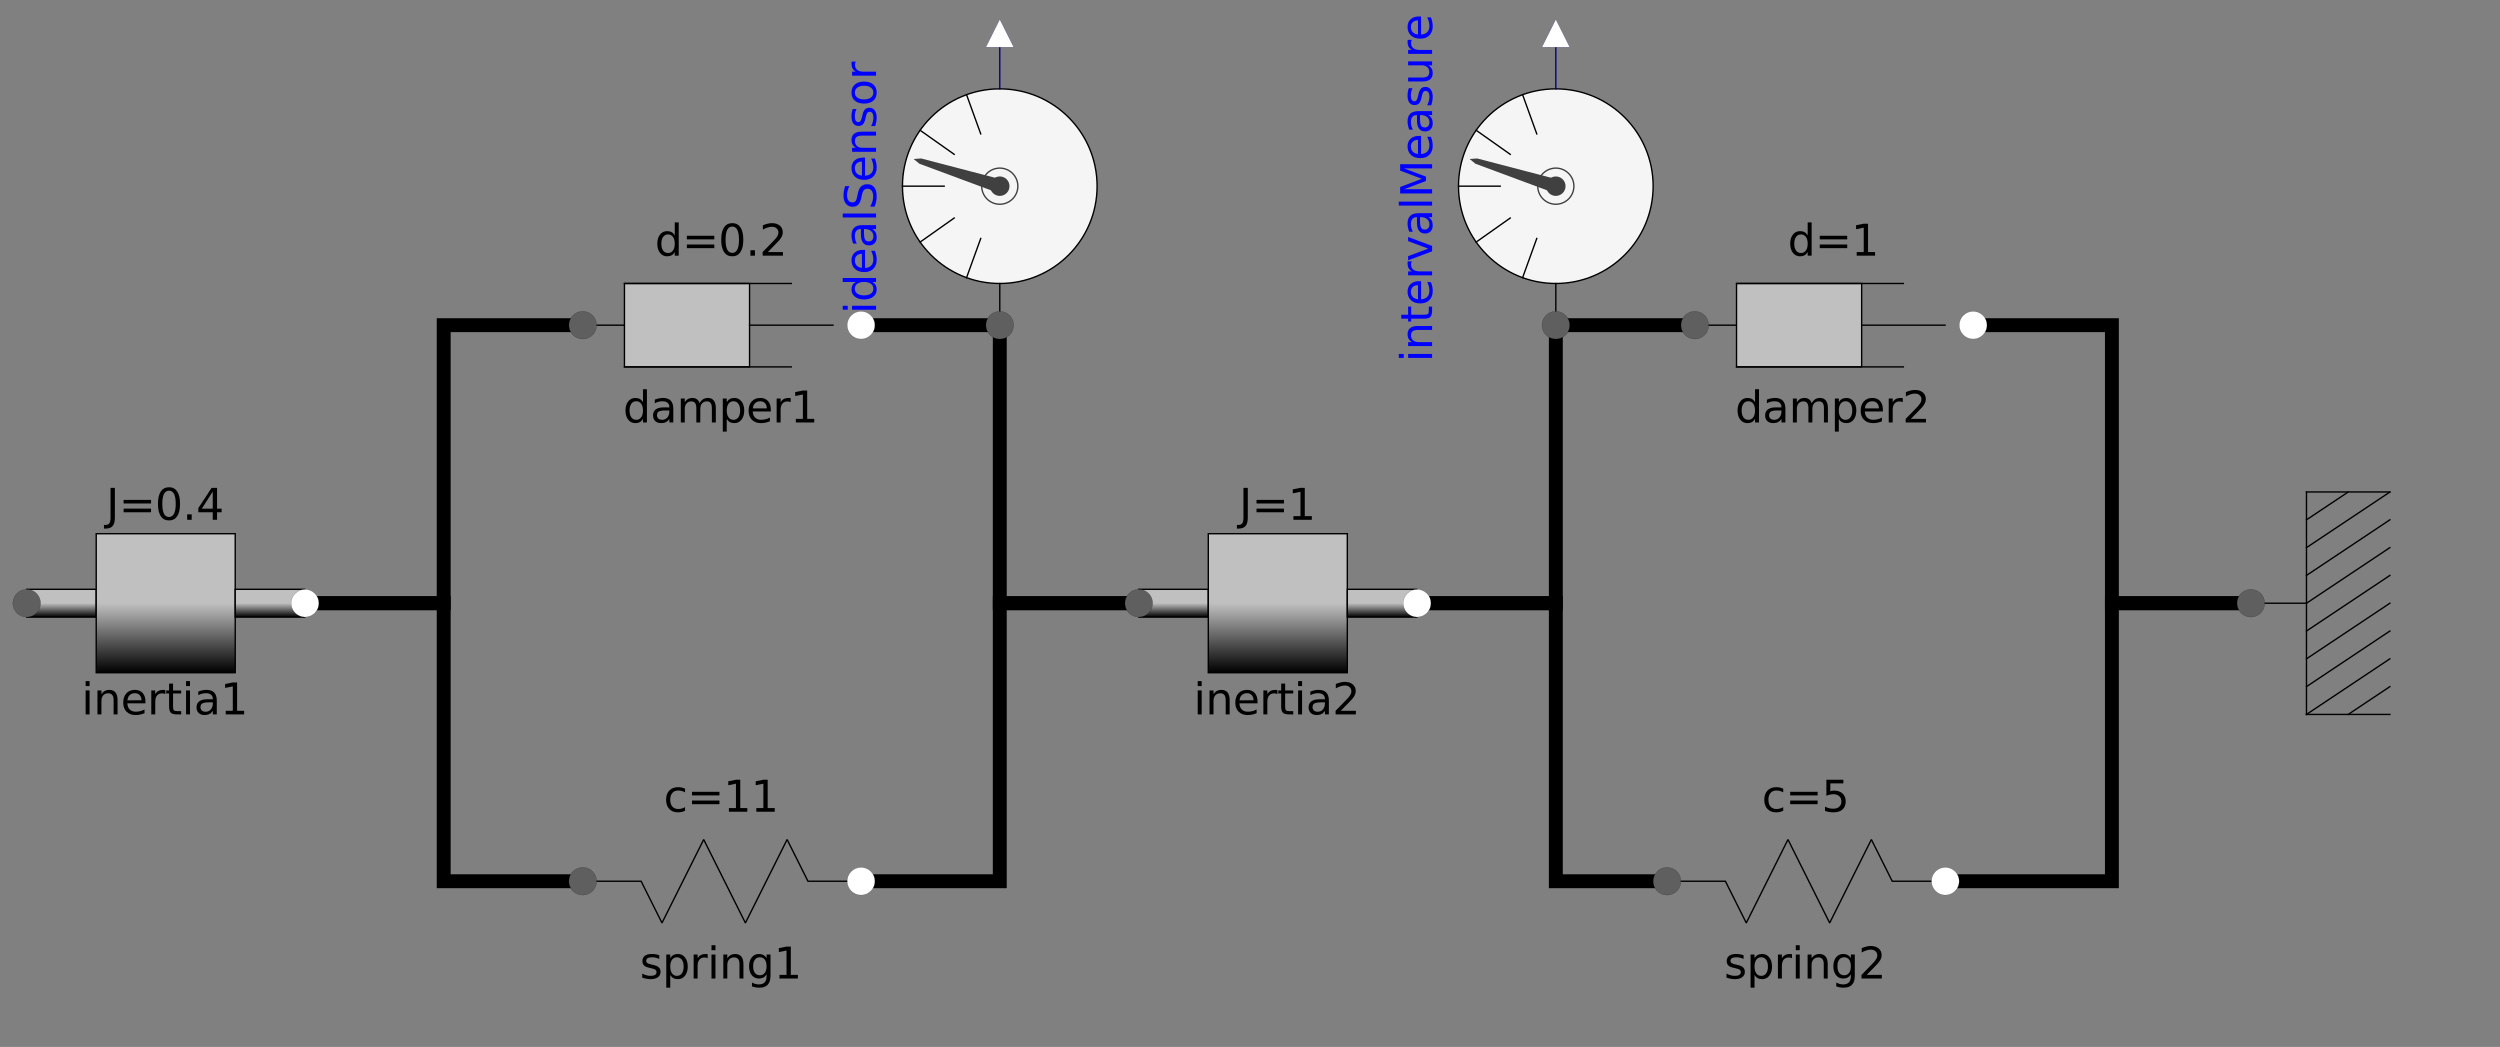<?xml version="1.0" encoding="UTF-8"?>
<svg xmlns="http://www.w3.org/2000/svg" xmlns:xlink="http://www.w3.org/1999/xlink" width="2109.464pt" height="883.399pt" viewBox="0 0 2109.464 883.399" version="1.1">
<rect x="0" y="0" width="2109.464" height="883.399" fill="#808080" stroke="none"/>
<defs>
<g>
<symbol overflow="visible" id="glyph0-0">
<path style="stroke:none;" d="M 1.844 6.547 L 1.844 -26.094 L 20.344 -26.094 L 20.344 6.547 Z M 3.922 4.484 L 18.281 4.484 L 18.281 -24.016 L 3.922 -24.016 Z M 3.922 4.484 "/>
</symbol>
<symbol overflow="visible" id="glyph0-1">
<path style="stroke:none;" d="M 16.797 -17.156 L 16.797 -28.109 L 20.125 -28.109 L 20.125 0 L 16.797 0 L 16.797 -3.031 C 16.098 -1.832 15.219 -0.938 14.156 -0.344 C 13.094 0.238 11.812 0.531 10.312 0.531 C 7.875 0.531 5.883 -0.441 4.344 -2.391 C 2.812 -4.348 2.047 -6.914 2.047 -10.094 C 2.047 -13.281 2.812 -15.848 4.344 -17.797 C 5.883 -19.742 7.875 -20.719 10.312 -20.719 C 11.812 -20.719 13.094 -20.426 14.156 -19.844 C 15.219 -19.258 16.098 -18.363 16.797 -17.156 Z M 5.469 -10.094 C 5.469 -7.656 5.969 -5.738 6.969 -4.344 C 7.977 -2.957 9.363 -2.266 11.125 -2.266 C 12.883 -2.266 14.27 -2.957 15.281 -4.344 C 16.289 -5.738 16.797 -7.656 16.797 -10.094 C 16.797 -12.539 16.289 -14.457 15.281 -15.844 C 14.27 -17.238 12.883 -17.938 11.125 -17.938 C 9.363 -17.938 7.977 -17.238 6.969 -15.844 C 5.969 -14.457 5.469 -12.539 5.469 -10.094 Z M 5.469 -10.094 "/>
</symbol>
<symbol overflow="visible" id="glyph0-2">
<path style="stroke:none;" d="M 12.688 -10.172 C 10 -10.172 8.133 -9.863 7.094 -9.25 C 6.062 -8.633 5.547 -7.586 5.547 -6.109 C 5.547 -4.93 5.93 -3.992 6.703 -3.297 C 7.484 -2.609 8.539 -2.266 9.875 -2.266 C 11.719 -2.266 13.195 -2.914 14.312 -4.219 C 15.426 -5.52 15.984 -7.258 15.984 -9.438 L 15.984 -10.172 Z M 19.312 -11.547 L 19.312 0 L 15.984 0 L 15.984 -3.078 C 15.223 -1.848 14.273 -0.938 13.141 -0.344 C 12.016 0.238 10.633 0.531 9 0.531 C 6.926 0.531 5.273 -0.051 4.047 -1.219 C 2.828 -2.383 2.219 -3.941 2.219 -5.891 C 2.219 -8.16 2.977 -9.875 4.5 -11.031 C 6.031 -12.188 8.305 -12.766 11.328 -12.766 L 15.984 -12.766 L 15.984 -13.094 C 15.984 -14.625 15.477 -15.805 14.469 -16.641 C 13.469 -17.484 12.062 -17.906 10.25 -17.906 C 9.094 -17.906 7.961 -17.766 6.859 -17.484 C 5.766 -17.211 4.711 -16.797 3.703 -16.234 L 3.703 -19.312 C 4.922 -19.781 6.102 -20.129 7.25 -20.359 C 8.395 -20.598 9.508 -20.719 10.594 -20.719 C 13.52 -20.719 15.703 -19.957 17.141 -18.438 C 18.586 -16.926 19.312 -14.629 19.312 -11.547 Z M 19.312 -11.547 "/>
</symbol>
<symbol overflow="visible" id="glyph0-3">
<path style="stroke:none;" d="M 19.234 -16.344 C 20.066 -17.844 21.062 -18.945 22.219 -19.656 C 23.375 -20.363 24.738 -20.719 26.312 -20.719 C 28.414 -20.719 30.039 -19.977 31.188 -18.5 C 32.332 -17.031 32.906 -14.938 32.906 -12.219 L 32.906 0 L 29.562 0 L 29.562 -12.109 C 29.562 -14.047 29.219 -15.484 28.531 -16.422 C 27.844 -17.359 26.797 -17.828 25.391 -17.828 C 23.66 -17.828 22.297 -17.254 21.297 -16.109 C 20.297 -14.973 19.797 -13.414 19.797 -11.438 L 19.797 0 L 16.453 0 L 16.453 -12.109 C 16.453 -14.055 16.109 -15.492 15.422 -16.422 C 14.742 -17.359 13.688 -17.828 12.25 -17.828 C 10.551 -17.828 9.203 -17.25 8.203 -16.094 C 7.203 -14.945 6.703 -13.395 6.703 -11.438 L 6.703 0 L 3.359 0 L 3.359 -20.234 L 6.703 -20.234 L 6.703 -17.094 C 7.461 -18.332 8.367 -19.242 9.422 -19.828 C 10.484 -20.422 11.742 -20.719 13.203 -20.719 C 14.672 -20.719 15.922 -20.344 16.953 -19.594 C 17.984 -18.852 18.742 -17.77 19.234 -16.344 Z M 19.234 -16.344 "/>
</symbol>
<symbol overflow="visible" id="glyph0-4">
<path style="stroke:none;" d="M 6.703 -3.031 L 6.703 7.703 L 3.359 7.703 L 3.359 -20.234 L 6.703 -20.234 L 6.703 -17.156 C 7.398 -18.363 8.281 -19.258 9.344 -19.844 C 10.414 -20.426 11.691 -20.719 13.172 -20.719 C 15.629 -20.719 17.625 -19.742 19.156 -17.797 C 20.695 -15.848 21.469 -13.281 21.469 -10.094 C 21.469 -6.914 20.695 -4.348 19.156 -2.391 C 17.625 -0.441 15.629 0.531 13.172 0.531 C 11.691 0.531 10.414 0.238 9.344 -0.344 C 8.281 -0.938 7.398 -1.832 6.703 -3.031 Z M 18.016 -10.094 C 18.016 -12.539 17.508 -14.457 16.5 -15.844 C 15.5 -17.238 14.117 -17.938 12.359 -17.938 C 10.598 -17.938 9.211 -17.238 8.203 -15.844 C 7.203 -14.457 6.703 -12.539 6.703 -10.094 C 6.703 -7.656 7.203 -5.738 8.203 -4.344 C 9.211 -2.957 10.598 -2.266 12.359 -2.266 C 14.117 -2.266 15.5 -2.957 16.5 -4.344 C 17.508 -5.738 18.016 -7.656 18.016 -10.094 Z M 18.016 -10.094 "/>
</symbol>
<symbol overflow="visible" id="glyph0-5">
<path style="stroke:none;" d="M 20.797 -10.953 L 20.797 -9.328 L 5.516 -9.328 C 5.66 -7.035 6.348 -5.289 7.578 -4.094 C 8.816 -2.895 10.535 -2.297 12.734 -2.297 C 14.016 -2.297 15.254 -2.453 16.453 -2.766 C 17.648 -3.078 18.836 -3.547 20.016 -4.172 L 20.016 -1.031 C 18.828 -0.52 17.602 -0.133 16.344 0.125 C 15.094 0.395 13.82 0.531 12.531 0.531 C 9.312 0.531 6.758 -0.406 4.875 -2.281 C 2.988 -4.164 2.047 -6.711 2.047 -9.922 C 2.047 -13.234 2.938 -15.859 4.719 -17.797 C 6.508 -19.742 8.922 -20.719 11.953 -20.719 C 14.68 -20.719 16.836 -19.844 18.422 -18.094 C 20.004 -16.344 20.797 -13.961 20.797 -10.953 Z M 17.469 -11.922 C 17.445 -13.742 16.938 -15.195 15.938 -16.281 C 14.945 -17.363 13.633 -17.906 12 -17.906 C 10.145 -17.906 8.66 -17.379 7.547 -16.328 C 6.43 -15.285 5.789 -13.812 5.625 -11.906 Z M 17.469 -11.922 "/>
</symbol>
<symbol overflow="visible" id="glyph0-6">
<path style="stroke:none;" d="M 15.219 -17.125 C 14.844 -17.344 14.43 -17.504 13.984 -17.609 C 13.547 -17.711 13.062 -17.766 12.531 -17.766 C 10.656 -17.766 9.211 -17.148 8.203 -15.922 C 7.203 -14.703 6.703 -12.945 6.703 -10.656 L 6.703 0 L 3.359 0 L 3.359 -20.234 L 6.703 -20.234 L 6.703 -17.094 C 7.398 -18.32 8.305 -19.234 9.422 -19.828 C 10.547 -20.422 11.91 -20.719 13.516 -20.719 C 13.742 -20.719 13.992 -20.703 14.266 -20.672 C 14.547 -20.641 14.852 -20.598 15.188 -20.547 Z M 15.219 -17.125 "/>
</symbol>
<symbol overflow="visible" id="glyph0-7">
<path style="stroke:none;" d="M 7.094 -3.078 L 19.844 -3.078 L 19.844 0 L 2.703 0 L 2.703 -3.078 C 4.086 -4.504 5.973 -6.426 8.359 -8.844 C 10.754 -11.258 12.258 -12.816 12.875 -13.516 C 14.051 -14.828 14.867 -15.938 15.328 -16.844 C 15.797 -17.758 16.031 -18.656 16.031 -19.531 C 16.031 -20.969 15.523 -22.133 14.516 -23.031 C 13.516 -23.938 12.207 -24.391 10.594 -24.391 C 9.445 -24.391 8.238 -24.191 6.969 -23.797 C 5.695 -23.398 4.336 -22.797 2.891 -21.984 L 2.891 -25.672 C 4.359 -26.266 5.727 -26.711 7 -27.016 C 8.281 -27.316 9.453 -27.469 10.516 -27.469 C 13.305 -27.469 15.531 -26.766 17.188 -25.359 C 18.852 -23.961 19.688 -22.098 19.688 -19.766 C 19.688 -18.66 19.477 -17.609 19.062 -16.609 C 18.656 -15.617 17.898 -14.445 16.797 -13.094 C 16.492 -12.75 15.535 -11.738 13.922 -10.062 C 12.316 -8.395 10.039 -6.066 7.094 -3.078 Z M 7.094 -3.078 "/>
</symbol>
<symbol overflow="visible" id="glyph0-8">
<path style="stroke:none;" d="M 3.922 -16.797 L 27.078 -16.797 L 27.078 -13.766 L 3.922 -13.766 Z M 3.922 -9.438 L 27.078 -9.438 L 27.078 -6.359 L 3.922 -6.359 Z M 3.922 -9.438 "/>
</symbol>
<symbol overflow="visible" id="glyph0-9">
<path style="stroke:none;" d="M 4.594 -3.078 L 10.547 -3.078 L 10.547 -23.656 L 4.062 -22.344 L 4.062 -25.672 L 10.516 -26.969 L 14.172 -26.969 L 14.172 -3.078 L 20.125 -3.078 L 20.125 0 L 4.594 0 Z M 4.594 -3.078 "/>
</symbol>
<symbol overflow="visible" id="glyph0-10">
<path style="stroke:none;" d="M 16.391 -19.641 L 16.391 -16.5 C 15.453 -16.977 14.473 -17.336 13.453 -17.578 C 12.441 -17.816 11.395 -17.938 10.312 -17.938 C 8.664 -17.938 7.426 -17.68 6.594 -17.172 C 5.77 -16.672 5.359 -15.914 5.359 -14.906 C 5.359 -14.133 5.656 -13.531 6.25 -13.094 C 6.844 -12.656 8.031 -12.234 9.812 -11.828 L 10.953 -11.578 C 13.305 -11.078 14.977 -10.363 15.969 -9.438 C 16.969 -8.52 17.469 -7.234 17.469 -5.578 C 17.469 -3.703 16.723 -2.211 15.234 -1.109 C 13.754 -0.016 11.711 0.531 9.109 0.531 C 8.023 0.531 6.895 0.422 5.719 0.203 C 4.539 -0.004 3.301 -0.316 2 -0.734 L 2 -4.172 C 3.227 -3.535 4.438 -3.055 5.625 -2.734 C 6.82 -2.422 8.004 -2.266 9.172 -2.266 C 10.742 -2.266 11.953 -2.531 12.797 -3.062 C 13.641 -3.594 14.062 -4.348 14.062 -5.328 C 14.062 -6.234 13.754 -6.926 13.141 -7.406 C 12.535 -7.883 11.203 -8.348 9.141 -8.797 L 7.984 -9.062 C 5.922 -9.5 4.43 -10.164 3.516 -11.062 C 2.609 -11.957 2.156 -13.191 2.156 -14.766 C 2.156 -16.66 2.828 -18.125 4.172 -19.156 C 5.523 -20.195 7.441 -20.719 9.922 -20.719 C 11.148 -20.719 12.305 -20.629 13.391 -20.453 C 14.473 -20.273 15.473 -20.004 16.391 -19.641 Z M 16.391 -19.641 "/>
</symbol>
<symbol overflow="visible" id="glyph0-11">
<path style="stroke:none;" d="M 3.484 -20.234 L 6.812 -20.234 L 6.812 0 L 3.484 0 Z M 3.484 -28.109 L 6.812 -28.109 L 6.812 -23.906 L 3.484 -23.906 Z M 3.484 -28.109 "/>
</symbol>
<symbol overflow="visible" id="glyph0-12">
<path style="stroke:none;" d="M 20.312 -12.219 L 20.312 0 L 16.984 0 L 16.984 -12.109 C 16.984 -14.023 16.609 -15.457 15.859 -16.406 C 15.117 -17.352 14 -17.828 12.5 -17.828 C 10.707 -17.828 9.289 -17.254 8.25 -16.109 C 7.219 -14.973 6.703 -13.414 6.703 -11.438 L 6.703 0 L 3.359 0 L 3.359 -20.234 L 6.703 -20.234 L 6.703 -17.094 C 7.492 -18.312 8.426 -19.219 9.5 -19.812 C 10.582 -20.414 11.832 -20.719 13.25 -20.719 C 15.57 -20.719 17.328 -20 18.516 -18.562 C 19.711 -17.125 20.312 -15.008 20.312 -12.219 Z M 20.312 -12.219 "/>
</symbol>
<symbol overflow="visible" id="glyph0-13">
<path style="stroke:none;" d="M 16.797 -10.359 C 16.797 -12.766 16.301 -14.629 15.312 -15.953 C 14.32 -17.273 12.926 -17.938 11.125 -17.938 C 9.344 -17.938 7.953 -17.273 6.953 -15.953 C 5.961 -14.629 5.469 -12.766 5.469 -10.359 C 5.469 -7.953 5.961 -6.086 6.953 -4.766 C 7.953 -3.441 9.344 -2.781 11.125 -2.781 C 12.926 -2.781 14.32 -3.441 15.312 -4.766 C 16.301 -6.086 16.797 -7.953 16.797 -10.359 Z M 20.125 -2.516 C 20.125 0.93 19.359 3.492 17.828 5.172 C 16.297 6.859 13.953 7.703 10.797 7.703 C 9.629 7.703 8.523 7.613 7.484 7.438 C 6.453 7.258 5.453 6.988 4.484 6.625 L 4.484 3.391 C 5.453 3.922 6.41 4.312 7.359 4.562 C 8.316 4.82 9.289 4.953 10.281 4.953 C 12.457 4.953 14.086 4.379 15.172 3.234 C 16.254 2.098 16.797 0.379 16.797 -1.922 L 16.797 -3.562 C 16.109 -2.363 15.227 -1.469 14.156 -0.875 C 13.094 -0.289 11.812 0 10.312 0 C 7.832 0 5.832 -0.941 4.312 -2.828 C 2.801 -4.723 2.047 -7.234 2.047 -10.359 C 2.047 -13.484 2.801 -15.988 4.312 -17.875 C 5.832 -19.77 7.832 -20.719 10.312 -20.719 C 11.812 -20.719 13.094 -20.422 14.156 -19.828 C 15.227 -19.242 16.109 -18.352 16.797 -17.156 L 16.797 -20.234 L 20.125 -20.234 Z M 20.125 -2.516 "/>
</symbol>
<symbol overflow="visible" id="glyph0-14">
<path style="stroke:none;" d="M 18.047 -19.453 L 18.047 -16.344 C 17.109 -16.863 16.164 -17.254 15.219 -17.516 C 14.27 -17.773 13.316 -17.906 12.359 -17.906 C 10.203 -17.906 8.523 -17.219 7.328 -15.844 C 6.141 -14.477 5.547 -12.562 5.547 -10.094 C 5.547 -7.625 6.141 -5.707 7.328 -4.344 C 8.523 -2.977 10.203 -2.297 12.359 -2.297 C 13.316 -2.297 14.27 -2.426 15.219 -2.688 C 16.164 -2.945 17.109 -3.332 18.047 -3.844 L 18.047 -0.781 C 17.117 -0.344 16.156 -0.016 15.156 0.203 C 14.164 0.422 13.113 0.531 12 0.531 C 8.945 0.531 6.523 -0.426 4.734 -2.344 C 2.941 -4.258 2.047 -6.844 2.047 -10.094 C 2.047 -13.395 2.953 -15.988 4.766 -17.875 C 6.578 -19.77 9.062 -20.719 12.219 -20.719 C 13.238 -20.719 14.234 -20.613 15.203 -20.406 C 16.18 -20.195 17.129 -19.879 18.047 -19.453 Z M 18.047 -19.453 "/>
</symbol>
<symbol overflow="visible" id="glyph0-15">
<path style="stroke:none;" d="M 4 -26.969 L 18.312 -26.969 L 18.312 -23.906 L 7.328 -23.906 L 7.328 -17.297 C 7.859 -17.473 8.391 -17.602 8.922 -17.688 C 9.453 -17.781 9.984 -17.828 10.516 -17.828 C 13.523 -17.828 15.91 -17 17.672 -15.344 C 19.43 -13.695 20.312 -11.469 20.312 -8.656 C 20.312 -5.75 19.406 -3.488 17.594 -1.875 C 15.789 -0.27 13.242 0.531 9.953 0.531 C 8.816 0.531 7.66 0.43 6.484 0.234 C 5.316 0.047 4.109 -0.238 2.859 -0.625 L 2.859 -4.297 C 3.941 -3.711 5.062 -3.273 6.219 -2.984 C 7.375 -2.691 8.594 -2.547 9.875 -2.547 C 11.969 -2.547 13.617 -3.094 14.828 -4.188 C 16.047 -5.281 16.656 -6.77 16.656 -8.656 C 16.656 -10.531 16.047 -12.016 14.828 -13.109 C 13.617 -14.211 11.969 -14.766 9.875 -14.766 C 8.906 -14.766 7.938 -14.656 6.969 -14.438 C 6 -14.219 5.008 -13.879 4 -13.422 Z M 4 -26.969 "/>
</symbol>
<symbol overflow="visible" id="glyph0-16">
<path style="stroke:none;" d="M 6.781 -25.984 L 6.781 -20.234 L 13.625 -20.234 L 13.625 -17.656 L 6.781 -17.656 L 6.781 -6.672 C 6.781 -5.016 7.004 -3.953 7.453 -3.484 C 7.898 -3.016 8.816 -2.781 10.203 -2.781 L 13.625 -2.781 L 13.625 0 L 10.203 0 C 7.641 0 5.867 -0.477 4.891 -1.438 C 3.922 -2.395 3.438 -4.141 3.438 -6.672 L 3.438 -17.656 L 1 -17.656 L 1 -20.234 L 3.438 -20.234 L 3.438 -25.984 Z M 6.781 -25.984 "/>
</symbol>
<symbol overflow="visible" id="glyph0-17">
<path style="stroke:none;" d="M 3.625 -26.969 L 7.281 -26.969 L 7.281 -1.875 C 7.281 1.375 6.66 3.734 5.422 5.203 C 4.191 6.672 2.207 7.406 -0.531 7.406 L -1.922 7.406 L -1.922 4.344 L -0.781 4.344 C 0.832 4.344 1.969 3.891 2.625 2.984 C 3.289 2.078 3.625 0.457 3.625 -1.875 Z M 3.625 -26.969 "/>
</symbol>
<symbol overflow="visible" id="glyph0-18">
<path style="stroke:none;" d="M 11.766 -24.578 C 9.879 -24.578 8.461 -23.648 7.516 -21.797 C 6.578 -19.953 6.109 -17.172 6.109 -13.453 C 6.109 -9.754 6.578 -6.977 7.516 -5.125 C 8.461 -3.281 9.879 -2.359 11.766 -2.359 C 13.648 -2.359 15.066 -3.281 16.016 -5.125 C 16.961 -6.977 17.438 -9.754 17.438 -13.453 C 17.438 -17.172 16.961 -19.953 16.016 -21.797 C 15.066 -23.648 13.648 -24.578 11.766 -24.578 Z M 11.766 -27.469 C 14.785 -27.469 17.094 -26.27 18.688 -23.875 C 20.281 -21.477 21.078 -18.004 21.078 -13.453 C 21.078 -8.922 20.281 -5.457 18.688 -3.062 C 17.094 -0.664 14.785 0.531 11.766 0.531 C 8.742 0.531 6.43 -0.664 4.828 -3.062 C 3.234 -5.457 2.438 -8.922 2.438 -13.453 C 2.438 -18.004 3.234 -21.477 4.828 -23.875 C 6.43 -26.27 8.742 -27.469 11.766 -27.469 Z M 11.766 -27.469 "/>
</symbol>
<symbol overflow="visible" id="glyph0-19">
<path style="stroke:none;" d="M 3.953 -4.594 L 7.766 -4.594 L 7.766 0 L 3.953 0 Z M 3.953 -4.594 "/>
</symbol>
<symbol overflow="visible" id="glyph0-20">
<path style="stroke:none;" d="M 13.984 -23.797 L 4.766 -9.391 L 13.984 -9.391 Z M 13.031 -26.969 L 17.609 -26.969 L 17.609 -9.391 L 21.469 -9.391 L 21.469 -6.359 L 17.609 -6.359 L 17.609 0 L 13.984 0 L 13.984 -6.359 L 1.812 -6.359 L 1.812 -9.875 Z M 13.031 -26.969 "/>
</symbol>
<symbol overflow="visible" id="glyph1-0">
<path style="stroke:none;" d="M 6.547 -1.844 L -26.094 -1.844 L -26.094 -20.344 L 6.547 -20.344 Z M 4.484 -3.922 L 4.484 -18.281 L -24.016 -18.281 L -24.016 -3.922 Z M 4.484 -3.922 "/>
</symbol>
<symbol overflow="visible" id="glyph1-1">
<path style="stroke:none;" d="M -20.234 -3.484 L -20.234 -6.812 L 0 -6.812 L 0 -3.484 Z M -28.109 -3.484 L -28.109 -6.812 L -23.906 -6.812 L -23.906 -3.484 Z M -28.109 -3.484 "/>
</symbol>
<symbol overflow="visible" id="glyph1-2">
<path style="stroke:none;" d="M -17.156 -16.797 L -28.109 -16.797 L -28.109 -20.125 L 0 -20.125 L 0 -16.797 L -3.031 -16.797 C -1.832 -16.098 -0.938 -15.219 -0.344 -14.156 C 0.238 -13.094 0.531 -11.812 0.531 -10.312 C 0.531 -7.875 -0.441 -5.883 -2.391 -4.344 C -4.348 -2.812 -6.914 -2.047 -10.094 -2.047 C -13.281 -2.047 -15.848 -2.812 -17.797 -4.344 C -19.742 -5.883 -20.719 -7.875 -20.719 -10.312 C -20.719 -11.812 -20.426 -13.094 -19.844 -14.156 C -19.258 -15.219 -18.363 -16.098 -17.156 -16.797 Z M -10.094 -5.469 C -7.656 -5.469 -5.738 -5.969 -4.344 -6.969 C -2.957 -7.977 -2.266 -9.363 -2.266 -11.125 C -2.266 -12.883 -2.957 -14.27 -4.344 -15.281 C -5.738 -16.289 -7.656 -16.797 -10.094 -16.797 C -12.539 -16.797 -14.457 -16.289 -15.844 -15.281 C -17.238 -14.27 -17.938 -12.883 -17.938 -11.125 C -17.938 -9.363 -17.238 -7.977 -15.844 -6.969 C -14.457 -5.969 -12.539 -5.469 -10.094 -5.469 Z M -10.094 -5.469 "/>
</symbol>
<symbol overflow="visible" id="glyph1-3">
<path style="stroke:none;" d="M -10.953 -20.797 L -9.328 -20.797 L -9.328 -5.516 C -7.035 -5.66 -5.289 -6.348 -4.094 -7.578 C -2.895 -8.816 -2.297 -10.535 -2.297 -12.734 C -2.297 -14.016 -2.453 -15.254 -2.766 -16.453 C -3.078 -17.648 -3.547 -18.836 -4.172 -20.016 L -1.031 -20.016 C -0.52 -18.828 -0.133 -17.602 0.125 -16.344 C 0.395 -15.094 0.531 -13.82 0.531 -12.531 C 0.531 -9.312 -0.406 -6.758 -2.281 -4.875 C -4.164 -2.988 -6.711 -2.047 -9.922 -2.047 C -13.234 -2.047 -15.859 -2.938 -17.797 -4.719 C -19.742 -6.508 -20.719 -8.922 -20.719 -11.953 C -20.719 -14.68 -19.844 -16.836 -18.094 -18.422 C -16.344 -20.004 -13.961 -20.797 -10.953 -20.797 Z M -11.922 -17.469 C -13.742 -17.445 -15.195 -16.938 -16.281 -15.938 C -17.363 -14.945 -17.906 -13.633 -17.906 -12 C -17.906 -10.145 -17.379 -8.66 -16.328 -7.547 C -15.285 -6.43 -13.812 -5.789 -11.906 -5.625 Z M -11.922 -17.469 "/>
</symbol>
<symbol overflow="visible" id="glyph1-4">
<path style="stroke:none;" d="M -10.172 -12.688 C -10.172 -10 -9.863 -8.133 -9.25 -7.094 C -8.633 -6.062 -7.586 -5.547 -6.109 -5.547 C -4.93 -5.547 -3.992 -5.93 -3.297 -6.703 C -2.609 -7.484 -2.266 -8.539 -2.266 -9.875 C -2.266 -11.719 -2.914 -13.195 -4.219 -14.312 C -5.52 -15.426 -7.258 -15.984 -9.438 -15.984 L -10.172 -15.984 Z M -11.547 -19.312 L 0 -19.312 L 0 -15.984 L -3.078 -15.984 C -1.848 -15.223 -0.938 -14.273 -0.344 -13.141 C 0.238 -12.016 0.531 -10.633 0.531 -9 C 0.531 -6.926 -0.051 -5.273 -1.219 -4.047 C -2.383 -2.828 -3.941 -2.219 -5.891 -2.219 C -8.16 -2.219 -9.875 -2.977 -11.031 -4.5 C -12.188 -6.031 -12.766 -8.305 -12.766 -11.328 L -12.766 -15.984 L -13.094 -15.984 C -14.625 -15.984 -15.805 -15.477 -16.641 -14.469 C -17.484 -13.469 -17.906 -12.062 -17.906 -10.25 C -17.906 -9.094 -17.766 -7.961 -17.484 -6.859 C -17.211 -5.766 -16.797 -4.711 -16.234 -3.703 L -19.312 -3.703 C -19.781 -4.922 -20.129 -6.102 -20.359 -7.25 C -20.598 -8.395 -20.719 -9.508 -20.719 -10.594 C -20.719 -13.52 -19.957 -15.703 -18.438 -17.141 C -16.926 -18.586 -14.629 -19.312 -11.547 -19.312 Z M -11.547 -19.312 "/>
</symbol>
<symbol overflow="visible" id="glyph1-5">
<path style="stroke:none;" d="M -28.109 -3.484 L -28.109 -6.812 L 0 -6.812 L 0 -3.484 Z M -28.109 -3.484 "/>
</symbol>
<symbol overflow="visible" id="glyph1-6">
<path style="stroke:none;" d="M -26.094 -19.797 L -22.531 -19.797 C -23.188 -18.41 -23.676 -17.102 -24 -15.875 C -24.332 -14.645 -24.5 -13.461 -24.5 -12.328 C -24.5 -10.336 -24.113 -8.801 -23.344 -7.719 C -22.57 -6.645 -21.473 -6.109 -20.047 -6.109 C -18.859 -6.109 -17.957 -6.461 -17.344 -7.172 C -16.738 -7.891 -16.25 -9.25 -15.875 -11.25 L -15.422 -13.453 C -14.91 -16.18 -14 -18.191 -12.688 -19.484 C -11.383 -20.773 -9.633 -21.422 -7.438 -21.422 C -4.82 -21.422 -2.836 -20.547 -1.484 -18.797 C -0.141 -17.047 0.531 -14.477 0.531 -11.094 C 0.531 -9.812 0.383 -8.453 0.094 -7.016 C -0.195 -5.578 -0.625 -4.086 -1.188 -2.547 L -4.953 -2.547 C -4.117 -4.023 -3.488 -5.473 -3.062 -6.891 C -2.645 -8.316 -2.438 -9.719 -2.438 -11.094 C -2.438 -13.176 -2.844 -14.781 -3.656 -15.906 C -4.477 -17.039 -5.648 -17.609 -7.172 -17.609 C -8.492 -17.609 -9.531 -17.203 -10.281 -16.391 C -11.031 -15.578 -11.586 -14.242 -11.953 -12.391 L -12.391 -10.172 C -12.93 -7.453 -13.781 -5.484 -14.938 -4.266 C -16.094 -3.047 -17.703 -2.438 -19.766 -2.438 C -22.148 -2.438 -24.031 -3.273 -25.406 -4.953 C -26.781 -6.641 -27.469 -8.957 -27.469 -11.906 C -27.469 -13.164 -27.352 -14.453 -27.125 -15.766 C -26.895 -17.078 -26.551 -18.422 -26.094 -19.797 Z M -26.094 -19.797 "/>
</symbol>
<symbol overflow="visible" id="glyph1-7">
<path style="stroke:none;" d="M -12.219 -20.312 L 0 -20.312 L 0 -16.984 L -12.109 -16.984 C -14.023 -16.984 -15.457 -16.609 -16.406 -15.859 C -17.352 -15.117 -17.828 -14 -17.828 -12.5 C -17.828 -10.707 -17.254 -9.289 -16.109 -8.25 C -14.973 -7.219 -13.414 -6.703 -11.438 -6.703 L 0 -6.703 L 0 -3.359 L -20.234 -3.359 L -20.234 -6.703 L -17.094 -6.703 C -18.312 -7.492 -19.219 -8.426 -19.812 -9.5 C -20.414 -10.582 -20.719 -11.832 -20.719 -13.25 C -20.719 -15.57 -20 -17.328 -18.562 -18.516 C -17.125 -19.711 -15.008 -20.312 -12.219 -20.312 Z M -12.219 -20.312 "/>
</symbol>
<symbol overflow="visible" id="glyph1-8">
<path style="stroke:none;" d="M -19.641 -16.391 L -16.5 -16.391 C -16.977 -15.453 -17.336 -14.473 -17.578 -13.453 C -17.816 -12.441 -17.938 -11.395 -17.938 -10.312 C -17.938 -8.664 -17.68 -7.426 -17.172 -6.594 C -16.672 -5.77 -15.914 -5.359 -14.906 -5.359 C -14.133 -5.359 -13.531 -5.656 -13.094 -6.25 C -12.656 -6.844 -12.234 -8.031 -11.828 -9.812 L -11.578 -10.953 C -11.078 -13.305 -10.363 -14.977 -9.438 -15.969 C -8.52 -16.969 -7.234 -17.469 -5.578 -17.469 C -3.703 -17.469 -2.211 -16.723 -1.109 -15.234 C -0.016 -13.754 0.531 -11.711 0.531 -9.109 C 0.531 -8.023 0.422 -6.895 0.203 -5.719 C -0.004 -4.539 -0.316 -3.301 -0.734 -2 L -4.172 -2 C -3.535 -3.227 -3.055 -4.438 -2.734 -5.625 C -2.422 -6.82 -2.266 -8.004 -2.266 -9.172 C -2.266 -10.742 -2.531 -11.953 -3.062 -12.797 C -3.594 -13.641 -4.348 -14.062 -5.328 -14.062 C -6.234 -14.062 -6.926 -13.754 -7.406 -13.141 C -7.883 -12.535 -8.348 -11.203 -8.797 -9.141 L -9.062 -7.984 C -9.5 -5.922 -10.164 -4.43 -11.062 -3.516 C -11.957 -2.609 -13.191 -2.156 -14.766 -2.156 C -16.66 -2.156 -18.125 -2.828 -19.156 -4.172 C -20.195 -5.523 -20.719 -7.441 -20.719 -9.922 C -20.719 -11.148 -20.629 -12.305 -20.453 -13.391 C -20.273 -14.473 -20.004 -15.473 -19.641 -16.391 Z M -19.641 -16.391 "/>
</symbol>
<symbol overflow="visible" id="glyph1-9">
<path style="stroke:none;" d="M -17.906 -11.328 C -17.906 -9.547 -17.207 -8.133 -15.812 -7.094 C -14.426 -6.062 -12.52 -5.547 -10.094 -5.547 C -7.676 -5.547 -5.77 -6.062 -4.375 -7.094 C -2.988 -8.125 -2.297 -9.535 -2.297 -11.328 C -2.297 -13.098 -2.992 -14.5 -4.391 -15.531 C -5.785 -16.57 -7.688 -17.094 -10.094 -17.094 C -12.488 -17.094 -14.391 -16.57 -15.797 -15.531 C -17.203 -14.5 -17.906 -13.098 -17.906 -11.328 Z M -20.719 -11.328 C -20.719 -14.211 -19.773 -16.477 -17.891 -18.125 C -16.016 -19.781 -13.414 -20.609 -10.094 -20.609 C -6.781 -20.609 -4.18 -19.781 -2.297 -18.125 C -0.41 -16.477 0.531 -14.211 0.531 -11.328 C 0.531 -8.422 -0.41 -6.145 -2.297 -4.5 C -4.18 -2.863 -6.781 -2.047 -10.094 -2.047 C -13.414 -2.047 -16.016 -2.863 -17.891 -4.5 C -19.773 -6.145 -20.719 -8.422 -20.719 -11.328 Z M -20.719 -11.328 "/>
</symbol>
<symbol overflow="visible" id="glyph1-10">
<path style="stroke:none;" d="M -17.125 -15.219 C -17.344 -14.844 -17.504 -14.43 -17.609 -13.984 C -17.711 -13.547 -17.766 -13.062 -17.766 -12.531 C -17.766 -10.656 -17.148 -9.211 -15.922 -8.203 C -14.703 -7.203 -12.945 -6.703 -10.656 -6.703 L 0 -6.703 L 0 -3.359 L -20.234 -3.359 L -20.234 -6.703 L -17.094 -6.703 C -18.32 -7.398 -19.234 -8.305 -19.828 -9.422 C -20.422 -10.547 -20.719 -11.91 -20.719 -13.516 C -20.719 -13.742 -20.703 -13.992 -20.672 -14.266 C -20.641 -14.547 -20.598 -14.852 -20.547 -15.188 Z M -17.125 -15.219 "/>
</symbol>
<symbol overflow="visible" id="glyph1-11">
<path style="stroke:none;" d="M -25.984 -6.781 L -20.234 -6.781 L -20.234 -13.625 L -17.656 -13.625 L -17.656 -6.781 L -6.672 -6.781 C -5.016 -6.781 -3.953 -7.004 -3.484 -7.453 C -3.016 -7.898 -2.781 -8.816 -2.781 -10.203 L -2.781 -13.625 L 0 -13.625 L 0 -10.203 C 0 -7.641 -0.477 -5.867 -1.438 -4.891 C -2.395 -3.922 -4.141 -3.438 -6.672 -3.438 L -17.656 -3.438 L -17.656 -1 L -20.234 -1 L -20.234 -3.438 L -25.984 -3.438 Z M -25.984 -6.781 "/>
</symbol>
<symbol overflow="visible" id="glyph1-12">
<path style="stroke:none;" d="M -20.234 -1.109 L -20.234 -4.625 L -3.25 -10.953 L -20.234 -17.266 L -20.234 -20.797 L 0 -13.203 L 0 -8.688 Z M -20.234 -1.109 "/>
</symbol>
<symbol overflow="visible" id="glyph1-13">
<path style="stroke:none;" d="M -26.969 -3.625 L -26.969 -9.062 L -8.625 -15.953 L -26.969 -22.875 L -26.969 -28.312 L 0 -28.312 L 0 -24.75 L -23.688 -24.75 L -5.188 -17.797 L -5.188 -14.125 L -23.688 -7.172 L 0 -7.172 L 0 -3.625 Z M -26.969 -3.625 "/>
</symbol>
<symbol overflow="visible" id="glyph1-14">
<path style="stroke:none;" d="M -7.984 -3.141 L -20.234 -3.141 L -20.234 -6.469 L -8.109 -6.469 C -6.191 -6.469 -4.754 -6.836 -3.797 -7.578 C -2.836 -8.328 -2.359 -9.453 -2.359 -10.953 C -2.359 -12.742 -2.93 -14.16 -4.078 -15.203 C -5.223 -16.242 -6.785 -16.766 -8.766 -16.766 L -20.234 -16.766 L -20.234 -20.094 L 0 -20.094 L 0 -16.766 L -3.109 -16.766 C -1.879 -15.961 -0.961 -15.023 -0.359 -13.953 C 0.234 -12.891 0.531 -11.656 0.531 -10.25 C 0.531 -7.914 -0.191 -6.145 -1.641 -4.938 C -3.086 -3.738 -5.203 -3.141 -7.984 -3.141 Z M -20.719 -11.516 Z M -20.719 -11.516 "/>
</symbol>
</g>
<linearGradient id="linear0" gradientUnits="userSpaceOnUse" x1="-75" y1="0" x2="-75" y2="-10" >
<stop offset="0" style="stop-color:rgb(75.294%,75.294%,75.294%);stop-opacity:1;"/>
<stop offset="1" style="stop-color:rgb(0%,0%,0%);stop-opacity:1;"/>
</linearGradient>
<linearGradient id="linear1" gradientUnits="userSpaceOnUse" x1="0" y1="0" x2="0" y2="-50" >
<stop offset="0" style="stop-color:rgb(75.294%,75.294%,75.294%);stop-opacity:1;"/>
<stop offset="1" style="stop-color:rgb(0%,0%,0%);stop-opacity:1;"/>
</linearGradient>
<linearGradient id="linear2" gradientUnits="userSpaceOnUse" x1="75" y1="0" x2="75" y2="-10" >
<stop offset="0" style="stop-color:rgb(75.294%,75.294%,75.294%);stop-opacity:1;"/>
<stop offset="1" style="stop-color:rgb(0%,0%,0%);stop-opacity:1;"/>
</linearGradient>
<linearGradient id="linear3" gradientUnits="userSpaceOnUse" x1="-75" y1="0" x2="-75" y2="-10" >
<stop offset="0" style="stop-color:rgb(75.294%,75.294%,75.294%);stop-opacity:1;"/>
<stop offset="1" style="stop-color:rgb(0%,0%,0%);stop-opacity:1;"/>
</linearGradient>
<linearGradient id="linear4" gradientUnits="userSpaceOnUse" x1="0" y1="0" x2="0" y2="-50" >
<stop offset="0" style="stop-color:rgb(75.294%,75.294%,75.294%);stop-opacity:1;"/>
<stop offset="1" style="stop-color:rgb(0%,0%,0%);stop-opacity:1;"/>
</linearGradient>
<linearGradient id="linear5" gradientUnits="userSpaceOnUse" x1="75" y1="0" x2="75" y2="-10" >
<stop offset="0" style="stop-color:rgb(75.294%,75.294%,75.294%);stop-opacity:1;"/>
<stop offset="1" style="stop-color:rgb(0%,0%,0%);stop-opacity:1;"/>
</linearGradient>
</defs>
<g id="surface1">
<path style="fill:none;stroke-width:1;stroke-linecap:square;stroke-linejoin:miter;stroke:rgb(0%,0%,0%);stroke-opacity:1;stroke-miterlimit:2;" d="M 70 0 L 60 0 L 60 20 L 50 20 " transform="matrix(11.73,0,0,-11.73,1078.191,508.979)"/>
<path style="fill:none;stroke-width:1;stroke-linecap:square;stroke-linejoin:miter;stroke:rgb(0%,0%,0%);stroke-opacity:1;stroke-miterlimit:2;" d="M 70 0 L 60 0 L 60 -20 L 48 -20 " transform="matrix(11.73,0,0,-11.73,1078.191,508.979)"/>
<path style="fill:none;stroke-width:1;stroke-linecap:square;stroke-linejoin:miter;stroke:rgb(0%,0%,0%);stroke-opacity:1;stroke-miterlimit:2;" d="M 30 20 L 20 20 L 20 0 L 10 0 " transform="matrix(11.73,0,0,-11.73,1078.191,508.979)"/>
<path style="fill:none;stroke-width:1;stroke-linecap:square;stroke-linejoin:miter;stroke:rgb(0%,0%,0%);stroke-opacity:1;stroke-miterlimit:2;" d="M 28 -20 L 20 -20 L 20 0 L 10 0 " transform="matrix(11.73,0,0,-11.73,1078.191,508.979)"/>
<path style="fill:none;stroke-width:1;stroke-linecap:square;stroke-linejoin:miter;stroke:rgb(0%,0%,0%);stroke-opacity:1;stroke-miterlimit:2;" d="M -10 0 L -20 0 L -20 20 L -30 20 " transform="matrix(11.73,0,0,-11.73,1078.191,508.979)"/>
<path style="fill:none;stroke-width:1;stroke-linecap:square;stroke-linejoin:miter;stroke:rgb(0%,0%,0%);stroke-opacity:1;stroke-miterlimit:2;" d="M -10 0 L -20 0 L -20 -20 L -30 -20 " transform="matrix(11.73,0,0,-11.73,1078.191,508.979)"/>
<path style="fill:none;stroke-width:1;stroke-linecap:square;stroke-linejoin:miter;stroke:rgb(0%,0%,0%);stroke-opacity:1;stroke-miterlimit:2;" d="M -50 20 L -60 20 L -60 0 L -70 0 " transform="matrix(11.73,0,0,-11.73,1078.191,508.979)"/>
<path style="fill:none;stroke-width:1;stroke-linecap:square;stroke-linejoin:miter;stroke:rgb(0%,0%,0%);stroke-opacity:1;stroke-miterlimit:2;" d="M -50 -20 L -60 -20 L -60 0 L -70 0 " transform="matrix(11.73,0,0,-11.73,1078.191,508.979)"/>
<path style="fill:none;stroke-width:1;stroke-linecap:square;stroke-linejoin:miter;stroke:rgb(0%,0%,0%);stroke-opacity:1;stroke-miterlimit:2;" d="M -80.002 19.999 L 80.002 19.999 " transform="matrix(0,-1.173,-1.173,-0,1969.633,508.979)"/>
<path style="fill:none;stroke-width:1;stroke-linecap:square;stroke-linejoin:miter;stroke:rgb(0%,0%,0%);stroke-opacity:1;stroke-miterlimit:2;" d="M -80.002 19.999 L -40.002 -39.999 " transform="matrix(0,-1.173,-1.173,-0,1969.633,508.979)"/>
<path style="fill:none;stroke-width:1;stroke-linecap:square;stroke-linejoin:miter;stroke:rgb(0%,0%,0%);stroke-opacity:1;stroke-miterlimit:2;" d="M -60 19.999 L -20 -39.999 " transform="matrix(0,-1.173,-1.173,-0,1969.633,508.979)"/>
<path style="fill:none;stroke-width:1;stroke-linecap:square;stroke-linejoin:miter;stroke:rgb(0%,0%,0%);stroke-opacity:1;stroke-miterlimit:2;" d="M -40.002 19.999 L 0.002 -39.999 " transform="matrix(0,-1.173,-1.173,-0,1969.633,508.979)"/>
<path style="fill:none;stroke-width:1;stroke-linecap:square;stroke-linejoin:miter;stroke:rgb(0%,0%,0%);stroke-opacity:1;stroke-miterlimit:2;" d="M -20 19.999 L 20 -39.999 " transform="matrix(0,-1.173,-1.173,-0,1969.633,508.979)"/>
<path style="fill:none;stroke-width:1;stroke-linecap:square;stroke-linejoin:miter;stroke:rgb(0%,0%,0%);stroke-opacity:1;stroke-miterlimit:2;" d="M 0.002 19.999 L 40.002 -39.999 " transform="matrix(0,-1.173,-1.173,-0,1969.633,508.979)"/>
<path style="fill:none;stroke-width:1;stroke-linecap:square;stroke-linejoin:miter;stroke:rgb(0%,0%,0%);stroke-opacity:1;stroke-miterlimit:2;" d="M 20 19.999 L 60 -39.999 " transform="matrix(0,-1.173,-1.173,-0,1969.633,508.979)"/>
<path style="fill:none;stroke-width:1;stroke-linecap:square;stroke-linejoin:miter;stroke:rgb(0%,0%,0%);stroke-opacity:1;stroke-miterlimit:2;" d="M 40.002 19.999 L 80.002 -39.999 " transform="matrix(0,-1.173,-1.173,-0,1969.633,508.979)"/>
<path style="fill:none;stroke-width:1;stroke-linecap:square;stroke-linejoin:miter;stroke:rgb(0%,0%,0%);stroke-opacity:1;stroke-miterlimit:2;" d="M 60 19.999 L 80.002 -10 " transform="matrix(0,-1.173,-1.173,-0,1969.633,508.979)"/>
<path style="fill:none;stroke-width:1;stroke-linecap:square;stroke-linejoin:miter;stroke:rgb(0%,0%,0%);stroke-opacity:1;stroke-miterlimit:2;" d="M -80.002 -10 L -60 -39.999 " transform="matrix(0,-1.173,-1.173,-0,1969.633,508.979)"/>
<path style="fill:none;stroke-width:1;stroke-linecap:square;stroke-linejoin:miter;stroke:rgb(0%,0%,0%);stroke-opacity:1;stroke-miterlimit:2;" d="M -80.002 19.999 L -80.002 -39.999 " transform="matrix(0,-1.173,-1.173,-0,1969.633,508.979)"/>
<path style="fill:none;stroke-width:1;stroke-linecap:square;stroke-linejoin:miter;stroke:rgb(0%,0%,0%);stroke-opacity:1;stroke-miterlimit:2;" d="M 80.002 19.999 L 80.002 -39.999 " transform="matrix(0,-1.173,-1.173,-0,1969.633,508.979)"/>
<path style="fill:none;stroke-width:1;stroke-linecap:square;stroke-linejoin:miter;stroke:rgb(0%,0%,0%);stroke-opacity:1;stroke-miterlimit:2;" d="M 0.002 59.999 L 0.002 19.999 " transform="matrix(0,-1.173,-1.173,-0,1969.633,508.979)"/>
<path style="fill-rule:evenodd;fill:rgb(37.255%,37.255%,37.255%);fill-opacity:1;stroke-width:1;stroke-linecap:square;stroke-linejoin:miter;stroke:rgb(0%,0%,0%);stroke-opacity:1;stroke-miterlimit:2;" d="M 99.991 0.013 C 99.991 55.229 55.233 99.987 0.017 99.987 C -55.233 99.987 -99.992 55.229 -99.992 0.013 C -99.992 -55.237 -55.233 -99.996 0.017 -99.996 C 55.233 -99.996 99.991 -55.237 99.991 0.013 " transform="matrix(0,-0.117,0.117,0,1899.256,508.979)"/>
<path style="fill:none;stroke-width:1;stroke-linecap:square;stroke-linejoin:miter;stroke:rgb(0%,0%,0%);stroke-opacity:1;stroke-miterlimit:2;" d="M -100.002 0.001 L -69.999 0.001 " transform="matrix(1.173,0,0,-1.173,1547.371,274.388)"/>
<path style="fill-rule:evenodd;fill:rgb(75.294%,75.294%,75.294%);fill-opacity:1;stroke-width:1;stroke-linecap:square;stroke-linejoin:miter;stroke:rgb(0%,0%,0%);stroke-opacity:1;stroke-miterlimit:2;" d="M -69.999 -30.001 L 20.002 -30.001 L 20.002 30.001 L -69.999 30.001 L -69.999 -30.001 " transform="matrix(1.173,0,0,-1.173,1547.371,274.388)"/>
<path style="fill:none;stroke-width:1;stroke-linecap:square;stroke-linejoin:miter;stroke:rgb(0%,0%,0%);stroke-opacity:1;stroke-miterlimit:2;" d="M -69.999 30.001 L 50.001 30.001 " transform="matrix(1.173,0,0,-1.173,1547.371,274.388)"/>
<path style="fill:none;stroke-width:1;stroke-linecap:square;stroke-linejoin:miter;stroke:rgb(0%,0%,0%);stroke-opacity:1;stroke-miterlimit:2;" d="M 20.002 0.001 L 80 0.001 " transform="matrix(1.173,0,0,-1.173,1547.371,274.388)"/>
<path style="fill:none;stroke-width:1;stroke-linecap:square;stroke-linejoin:miter;stroke:rgb(0%,0%,0%);stroke-opacity:1;stroke-miterlimit:2;" d="M -69.999 -30.001 L 50.001 -30.001 " transform="matrix(1.173,0,0,-1.173,1547.371,274.388)"/>
<g style="fill:rgb(0%,0%,0%);fill-opacity:1;">
  <use xlink:href="#glyph0-1" x="1464.09" y="356.496"/>
  <use xlink:href="#glyph0-2" x="1487.171" y="356.496"/>
  <use xlink:href="#glyph0-3" x="1509.453" y="356.496"/>
  <use xlink:href="#glyph0-4" x="1544.875" y="356.496"/>
  <use xlink:href="#glyph0-5" x="1567.956" y="356.496"/>
  <use xlink:href="#glyph0-6" x="1590.326" y="356.496"/>
  <use xlink:href="#glyph0-7" x="1605.276" y="356.496"/>
</g>
<g style="fill:rgb(0%,0%,0%);fill-opacity:1;">
  <use xlink:href="#glyph0-1" x="1508.5" y="215.742"/>
  <use xlink:href="#glyph0-8" x="1531.581" y="215.742"/>
  <use xlink:href="#glyph0-9" x="1562.048" y="215.742"/>
</g>
<path style="fill-rule:evenodd;fill:rgb(37.255%,37.255%,37.255%);fill-opacity:1;stroke-width:1;stroke-linecap:square;stroke-linejoin:miter;stroke:rgb(0%,0%,0%);stroke-opacity:1;stroke-miterlimit:2;" d="M 99.992 -0.014 C 99.992 55.235 55.233 99.994 -0.016 99.994 C -55.232 99.994 -99.991 55.235 -99.991 -0.014 C -99.991 -55.23 -55.232 -99.989 -0.016 -99.989 C 55.233 -99.989 99.992 -55.23 99.992 -0.014 " transform="matrix(0.117,0,0,0.117,1430.076,274.388)"/>
<path style="fill-rule:evenodd;fill:rgb(100%,100%,100%);fill-opacity:1;stroke-width:1;stroke-linecap:square;stroke-linejoin:miter;stroke:rgb(0%,0%,0%);stroke-opacity:1;stroke-miterlimit:2;" d="M 101.988 -0.014 C 101.988 55.235 57.229 99.994 2.013 99.994 C -53.236 99.994 -97.995 55.235 -97.995 -0.014 C -97.995 -55.23 -53.236 -99.989 2.013 -99.989 C 57.229 -99.989 101.988 -55.23 101.988 -0.014 " transform="matrix(0.117,0,0,0.117,1664.666,274.388)"/>
<path style="fill:none;stroke-width:1;stroke-linecap:square;stroke-linejoin:miter;stroke:rgb(0%,0%,0%);stroke-opacity:1;stroke-miterlimit:2;" d="M -100 -0.001 L -57.998 -0.001 L -42.999 -30.001 L -13 30.001 L 16.999 -30.001 L 46.999 30.001 L 62.001 -0.001 L 100 -0.001 " transform="matrix(1.173,0,0,-1.173,1523.912,743.569)"/>
<g style="fill:rgb(0%,0%,0%);fill-opacity:1;">
  <use xlink:href="#glyph0-10" x="1454.801" y="825.675"/>
  <use xlink:href="#glyph0-4" x="1473.746" y="825.675"/>
  <use xlink:href="#glyph0-6" x="1496.827" y="825.675"/>
  <use xlink:href="#glyph0-11" x="1511.776" y="825.675"/>
  <use xlink:href="#glyph0-12" x="1521.879" y="825.675"/>
  <use xlink:href="#glyph0-13" x="1544.924" y="825.675"/>
  <use xlink:href="#glyph0-7" x="1568.005" y="825.675"/>
</g>
<g style="fill:rgb(0%,0%,0%);fill-opacity:1;">
  <use xlink:href="#glyph0-14" x="1486.617" y="684.921"/>
  <use xlink:href="#glyph0-8" x="1506.609" y="684.921"/>
  <use xlink:href="#glyph0-15" x="1537.076" y="684.921"/>
</g>
<path style="fill-rule:evenodd;fill:rgb(37.255%,37.255%,37.255%);fill-opacity:1;stroke-width:1;stroke-linecap:square;stroke-linejoin:miter;stroke:rgb(0%,0%,0%);stroke-opacity:1;stroke-miterlimit:2;" d="M 100.009 0.014 C 100.009 55.23 55.217 99.989 0.001 99.989 C -55.215 99.989 -100.007 55.23 -100.007 0.014 C -100.007 -55.235 -55.215 -99.994 0.001 -99.994 C 55.217 -99.994 100.009 -55.235 100.009 0.014 " transform="matrix(0.117,0,0,0.117,1406.617,743.569)"/>
<path style="fill-rule:evenodd;fill:rgb(100%,100%,100%);fill-opacity:1;stroke-width:1;stroke-linecap:square;stroke-linejoin:miter;stroke:rgb(0%,0%,0%);stroke-opacity:1;stroke-miterlimit:2;" d="M 102.005 0.014 C 102.005 55.23 57.213 99.989 1.997 99.989 C -53.219 99.989 -98.011 55.23 -98.011 0.014 C -98.011 -55.235 -53.219 -99.994 1.997 -99.994 C 57.213 -99.994 102.005 -55.235 102.005 0.014 " transform="matrix(0.117,0,0,0.117,1641.207,743.569)"/>
<path style="fill-rule:evenodd;fill:url(#linear0);stroke-width:1;stroke-linecap:square;stroke-linejoin:miter;stroke:rgb(0%,0%,0%);stroke-opacity:1;stroke-miterlimit:2;" d="M -100.001 -9.999 L -50 -9.999 L -50 9.999 L -100.001 9.999 L -100.001 -9.999 " transform="matrix(1.173,0,0,-1.173,1078.191,508.979)"/>
<path style="fill-rule:evenodd;fill:url(#linear1);stroke-width:1;stroke-linecap:square;stroke-linejoin:miter;stroke:rgb(0%,0%,0%);stroke-opacity:1;stroke-miterlimit:2;" d="M -50 -49.999 L 50.001 -49.999 L 50.001 49.999 L -50 49.999 L -50 -49.999 " transform="matrix(1.173,0,0,-1.173,1078.191,508.979)"/>
<path style="fill-rule:evenodd;fill:url(#linear2);stroke-width:1;stroke-linecap:square;stroke-linejoin:miter;stroke:rgb(0%,0%,0%);stroke-opacity:1;stroke-miterlimit:2;" d="M 50.001 -9.999 L 99.999 -9.999 L 99.999 9.999 L 50.001 9.999 L 50.001 -9.999 " transform="matrix(1.173,0,0,-1.173,1078.191,508.979)"/>
<g style="fill:rgb(0%,0%,0%);fill-opacity:1;">
  <use xlink:href="#glyph0-11" x="1007.137" y="602.816"/>
  <use xlink:href="#glyph0-12" x="1017.24" y="602.816"/>
  <use xlink:href="#glyph0-5" x="1040.285" y="602.816"/>
  <use xlink:href="#glyph0-6" x="1062.656" y="602.816"/>
  <use xlink:href="#glyph0-16" x="1077.605" y="602.816"/>
  <use xlink:href="#glyph0-11" x="1091.862" y="602.816"/>
  <use xlink:href="#glyph0-2" x="1101.965" y="602.816"/>
  <use xlink:href="#glyph0-7" x="1124.247" y="602.816"/>
</g>
<g style="fill:rgb(0%,0%,0%);fill-opacity:1;">
  <use xlink:href="#glyph0-17" x="1045.586" y="438.601"/>
  <use xlink:href="#glyph0-8" x="1056.31" y="438.601"/>
  <use xlink:href="#glyph0-9" x="1086.777" y="438.601"/>
</g>
<path style="fill-rule:evenodd;fill:rgb(37.255%,37.255%,37.255%);fill-opacity:1;stroke-width:1;stroke-linecap:square;stroke-linejoin:miter;stroke:rgb(0%,0%,0%);stroke-opacity:1;stroke-miterlimit:2;" d="M 99.997 -0.017 C 99.997 55.233 55.238 99.992 -0.011 99.992 C -55.227 99.992 -99.986 55.233 -99.986 -0.017 C -99.986 -55.233 -55.227 -99.991 -0.011 -99.991 C 55.238 -99.991 99.997 -55.233 99.997 -0.017 " transform="matrix(0.117,0,0,0.117,960.896,508.979)"/>
<path style="fill-rule:evenodd;fill:rgb(100%,100%,100%);fill-opacity:1;stroke-width:1;stroke-linecap:square;stroke-linejoin:miter;stroke:rgb(0%,0%,0%);stroke-opacity:1;stroke-miterlimit:2;" d="M 101.993 -0.017 C 101.993 55.233 57.234 99.992 1.985 99.992 C -53.231 99.992 -97.99 55.233 -97.99 -0.017 C -97.99 -55.233 -53.231 -99.991 1.985 -99.991 C 57.234 -99.991 101.993 -55.233 101.993 -0.017 " transform="matrix(0.117,0,0,0.117,1195.486,508.979)"/>
<path style="fill:none;stroke-width:1;stroke-linecap:square;stroke-linejoin:miter;stroke:rgb(0%,0%,0%);stroke-opacity:1;stroke-miterlimit:2;" d="M -100.001 0.001 L -70.002 0.001 " transform="matrix(1.173,0,0,-1.173,609.011,274.388)"/>
<path style="fill-rule:evenodd;fill:rgb(75.294%,75.294%,75.294%);fill-opacity:1;stroke-width:1;stroke-linecap:square;stroke-linejoin:miter;stroke:rgb(0%,0%,0%);stroke-opacity:1;stroke-miterlimit:2;" d="M -70.002 -30.001 L 19.999 -30.001 L 19.999 30.001 L -70.002 30.001 L -70.002 -30.001 " transform="matrix(1.173,0,0,-1.173,609.011,274.388)"/>
<path style="fill:none;stroke-width:1;stroke-linecap:square;stroke-linejoin:miter;stroke:rgb(0%,0%,0%);stroke-opacity:1;stroke-miterlimit:2;" d="M -70.002 30.001 L 49.998 30.001 " transform="matrix(1.173,0,0,-1.173,609.011,274.388)"/>
<path style="fill:none;stroke-width:1;stroke-linecap:square;stroke-linejoin:miter;stroke:rgb(0%,0%,0%);stroke-opacity:1;stroke-miterlimit:2;" d="M 19.999 0.001 L 80.001 0.001 " transform="matrix(1.173,0,0,-1.173,609.011,274.388)"/>
<path style="fill:none;stroke-width:1;stroke-linecap:square;stroke-linejoin:miter;stroke:rgb(0%,0%,0%);stroke-opacity:1;stroke-miterlimit:2;" d="M -70.002 -30.001 L 49.998 -30.001 " transform="matrix(1.173,0,0,-1.173,609.011,274.388)"/>
<g style="fill:rgb(0%,0%,0%);fill-opacity:1;">
  <use xlink:href="#glyph0-1" x="525.73" y="356.496"/>
  <use xlink:href="#glyph0-2" x="548.811" y="356.496"/>
  <use xlink:href="#glyph0-3" x="571.094" y="356.496"/>
  <use xlink:href="#glyph0-4" x="606.515" y="356.496"/>
  <use xlink:href="#glyph0-5" x="629.596" y="356.496"/>
  <use xlink:href="#glyph0-6" x="651.967" y="356.496"/>
  <use xlink:href="#glyph0-9" x="666.916" y="356.496"/>
</g>
<g style="fill:rgb(0%,0%,0%);fill-opacity:1;">
  <use xlink:href="#glyph0-1" x="552.562" y="215.742"/>
  <use xlink:href="#glyph0-8" x="575.644" y="215.742"/>
  <use xlink:href="#glyph0-18" x="606.11" y="215.742"/>
  <use xlink:href="#glyph0-19" x="629.244" y="215.742"/>
  <use xlink:href="#glyph0-7" x="640.802" y="215.742"/>
</g>
<path style="fill-rule:evenodd;fill:rgb(37.255%,37.255%,37.255%);fill-opacity:1;stroke-width:1;stroke-linecap:square;stroke-linejoin:miter;stroke:rgb(0%,0%,0%);stroke-opacity:1;stroke-miterlimit:2;" d="M 100.002 -0.014 C 100.002 55.235 55.243 99.994 -0.006 99.994 C -55.222 99.994 -100.015 55.235 -100.015 -0.014 C -100.015 -55.23 -55.222 -99.989 -0.006 -99.989 C 55.243 -99.989 100.002 -55.23 100.002 -0.014 " transform="matrix(0.117,0,0,0.117,491.716,274.388)"/>
<path style="fill-rule:evenodd;fill:rgb(100%,100%,100%);fill-opacity:1;stroke-width:1;stroke-linecap:square;stroke-linejoin:miter;stroke:rgb(0%,0%,0%);stroke-opacity:1;stroke-miterlimit:2;" d="M 101.998 -0.014 C 101.998 55.235 57.239 99.994 1.989 99.994 C -53.227 99.994 -97.986 55.235 -97.986 -0.014 C -97.986 -55.23 -53.227 -99.989 1.989 -99.989 C 57.239 -99.989 101.998 -55.23 101.998 -0.014 " transform="matrix(0.117,0,0,0.117,726.306,274.388)"/>
<path style="fill:none;stroke-width:1;stroke-linecap:square;stroke-linejoin:miter;stroke:rgb(0%,0%,0%);stroke-opacity:1;stroke-miterlimit:2;" d="M -100.001 -0.001 L -57.999 -0.001 L -43 -30.001 L -13.001 30.001 L 16.999 -30.001 L 47.001 30.001 L 62.001 -0.001 L 99.999 -0.001 " transform="matrix(1.173,0,0,-1.173,609.011,743.569)"/>
<g style="fill:rgb(0%,0%,0%);fill-opacity:1;">
  <use xlink:href="#glyph0-10" x="539.898" y="825.675"/>
  <use xlink:href="#glyph0-4" x="558.843" y="825.675"/>
  <use xlink:href="#glyph0-6" x="581.924" y="825.675"/>
  <use xlink:href="#glyph0-11" x="596.874" y="825.675"/>
  <use xlink:href="#glyph0-12" x="606.977" y="825.675"/>
  <use xlink:href="#glyph0-13" x="630.022" y="825.675"/>
  <use xlink:href="#glyph0-9" x="653.103" y="825.675"/>
</g>
<g style="fill:rgb(0%,0%,0%);fill-opacity:1;">
  <use xlink:href="#glyph0-14" x="559.984" y="684.921"/>
  <use xlink:href="#glyph0-8" x="579.976" y="684.921"/>
  <use xlink:href="#glyph0-9" x="610.443" y="684.921"/>
  <use xlink:href="#glyph0-9" x="633.577" y="684.921"/>
</g>
<path style="fill-rule:evenodd;fill:rgb(37.255%,37.255%,37.255%);fill-opacity:1;stroke-width:1;stroke-linecap:square;stroke-linejoin:miter;stroke:rgb(0%,0%,0%);stroke-opacity:1;stroke-miterlimit:2;" d="M 100.002 0.014 C 100.002 55.23 55.243 99.989 -0.006 99.989 C -55.222 99.989 -100.015 55.23 -100.015 0.014 C -100.015 -55.235 -55.222 -99.994 -0.006 -99.994 C 55.243 -99.994 100.002 -55.235 100.002 0.014 " transform="matrix(0.117,0,0,0.117,491.716,743.569)"/>
<path style="fill-rule:evenodd;fill:rgb(100%,100%,100%);fill-opacity:1;stroke-width:1;stroke-linecap:square;stroke-linejoin:miter;stroke:rgb(0%,0%,0%);stroke-opacity:1;stroke-miterlimit:2;" d="M 101.998 0.014 C 101.998 55.23 57.239 99.989 1.989 99.989 C -53.227 99.989 -97.986 55.23 -97.986 0.014 C -97.986 -55.235 -53.227 -99.994 1.989 -99.994 C 57.239 -99.994 101.998 -55.235 101.998 0.014 " transform="matrix(0.117,0,0,0.117,726.306,743.569)"/>
<path style="fill-rule:evenodd;fill:url(#linear3);stroke-width:1;stroke-linecap:square;stroke-linejoin:miter;stroke:rgb(0%,0%,0%);stroke-opacity:1;stroke-miterlimit:2;" d="M -100 -9.999 L -49.999 -9.999 L -49.999 9.999 L -100 9.999 L -100 -9.999 " transform="matrix(1.173,0,0,-1.173,139.83,508.979)"/>
<path style="fill-rule:evenodd;fill:url(#linear4);stroke-width:1;stroke-linecap:square;stroke-linejoin:miter;stroke:rgb(0%,0%,0%);stroke-opacity:1;stroke-miterlimit:2;" d="M -49.999 -49.999 L 49.999 -49.999 L 49.999 49.999 L -49.999 49.999 L -49.999 -49.999 " transform="matrix(1.173,0,0,-1.173,139.83,508.979)"/>
<path style="fill-rule:evenodd;fill:url(#linear5);stroke-width:1;stroke-linecap:square;stroke-linejoin:miter;stroke:rgb(0%,0%,0%);stroke-opacity:1;stroke-miterlimit:2;" d="M 49.999 -9.999 L 100 -9.999 L 100 9.999 L 49.999 9.999 L 49.999 -9.999 " transform="matrix(1.173,0,0,-1.173,139.83,508.979)"/>
<g style="fill:rgb(0%,0%,0%);fill-opacity:1;">
  <use xlink:href="#glyph0-11" x="68.773" y="602.816"/>
  <use xlink:href="#glyph0-12" x="78.876" y="602.816"/>
  <use xlink:href="#glyph0-5" x="101.922" y="602.816"/>
  <use xlink:href="#glyph0-6" x="124.293" y="602.816"/>
  <use xlink:href="#glyph0-16" x="139.242" y="602.816"/>
  <use xlink:href="#glyph0-11" x="153.499" y="602.816"/>
  <use xlink:href="#glyph0-2" x="163.601" y="602.816"/>
  <use xlink:href="#glyph0-9" x="185.884" y="602.816"/>
</g>
<g style="fill:rgb(0%,0%,0%);fill-opacity:1;">
  <use xlink:href="#glyph0-17" x="89.648" y="438.601"/>
  <use xlink:href="#glyph0-8" x="100.372" y="438.601"/>
  <use xlink:href="#glyph0-18" x="130.839" y="438.601"/>
  <use xlink:href="#glyph0-19" x="153.973" y="438.601"/>
  <use xlink:href="#glyph0-20" x="165.531" y="438.601"/>
</g>
<path style="fill-rule:evenodd;fill:rgb(37.255%,37.255%,37.255%);fill-opacity:1;stroke-width:1;stroke-linecap:square;stroke-linejoin:miter;stroke:rgb(0%,0%,0%);stroke-opacity:1;stroke-miterlimit:2;" d="M 100.006 -0.017 C 100.006 55.233 55.214 99.992 -0.002 99.992 C -55.218 99.992 -100.01 55.233 -100.01 -0.017 C -100.01 -55.233 -55.218 -99.991 -0.002 -99.991 C 55.214 -99.991 100.006 -55.233 100.006 -0.017 " transform="matrix(0.117,0,0,0.117,22.535,508.979)"/>
<path style="fill-rule:evenodd;fill:rgb(100%,100%,100%);fill-opacity:1;stroke-width:1;stroke-linecap:square;stroke-linejoin:miter;stroke:rgb(0%,0%,0%);stroke-opacity:1;stroke-miterlimit:2;" d="M 102.002 -0.017 C 102.002 55.233 57.243 99.992 1.994 99.992 C -53.222 99.992 -98.014 55.233 -98.014 -0.017 C -98.014 -55.233 -53.222 -99.991 1.994 -99.991 C 57.243 -99.991 102.002 -55.233 102.002 -0.017 " transform="matrix(0.117,0,0,0.117,257.125,508.979)"/>
<path style="fill-rule:evenodd;fill:rgb(96.078%,96.078%,96.078%);fill-opacity:1;stroke-width:1;stroke-linecap:square;stroke-linejoin:miter;stroke:rgb(0%,0%,0%);stroke-opacity:1;stroke-miterlimit:2;" d="M 69.999 0.001 C 69.999 38.659 38.661 70 -0 70 C -38.662 70 -69.999 38.659 -69.999 0.001 C -69.999 -38.661 -38.662 -69.998 -0 -69.998 C 38.661 -69.998 69.999 -38.661 69.999 0.001 " transform="matrix(0,-1.173,1.173,0,843.601,157.093)"/>
<path style="fill:none;stroke-width:1;stroke-linecap:square;stroke-linejoin:miter;stroke:rgb(0%,0%,0%);stroke-opacity:1;stroke-miterlimit:2;" d="M -0 69.998 L -0 39.999 " transform="matrix(0,-1.173,-1.173,-0,843.601,157.093)"/>
<path style="fill:none;stroke-width:1;stroke-linecap:square;stroke-linejoin:miter;stroke:rgb(0%,0%,0%);stroke-opacity:1;stroke-miterlimit:2;" d="M 22.899 32.799 L 40.199 57.3 " transform="matrix(0,-1.173,-1.173,-0,843.601,157.093)"/>
<path style="fill:none;stroke-width:1;stroke-linecap:square;stroke-linejoin:miter;stroke:rgb(0%,0%,0%);stroke-opacity:1;stroke-miterlimit:2;" d="M -22.899 32.799 L -40.2 57.3 " transform="matrix(0,-1.173,-1.173,-0,843.601,157.093)"/>
<path style="fill:none;stroke-width:1;stroke-linecap:square;stroke-linejoin:miter;stroke:rgb(0%,0%,0%);stroke-opacity:1;stroke-miterlimit:2;" d="M 37.598 13.7 L 65.799 23.901 " transform="matrix(0,-1.173,-1.173,-0,843.601,157.093)"/>
<path style="fill:none;stroke-width:1;stroke-linecap:square;stroke-linejoin:miter;stroke:rgb(0%,0%,0%);stroke-opacity:1;stroke-miterlimit:2;" d="M -37.599 13.7 L -65.8 23.901 " transform="matrix(0,-1.173,-1.173,-0,843.601,157.093)"/>
<path style="fill:none;stroke-width:1;stroke-linecap:square;stroke-linejoin:miter;stroke:rgb(25.098%,25.098%,25.098%);stroke-opacity:1;stroke-miterlimit:2;" d="M 13.001 0.001 C 13.001 7.181 7.18 12.999 -0 12.999 C -7.18 12.999 -12.998 7.181 -12.998 0.001 C -12.998 -7.179 -7.18 -13.001 -0 -13.001 C 7.18 -13.001 13.001 -7.179 13.001 0.001 " transform="matrix(0,-1.173,1.173,0,843.601,157.093)"/>
<path style=" stroke:none;fill-rule:evenodd;fill:rgb(25.098%,25.098%,25.098%);fill-opacity:1;" d="M 841.836 162.688 L 775.777 138.168 L 770.887 134.168 L 777.188 133.691 L 845.363 151.5 L 841.836 162.688 "/>
<path style=" stroke:none;fill-rule:evenodd;fill:rgb(25.098%,25.098%,25.098%);fill-opacity:1;" d="M 843.602 148.883 C 848.137 148.883 851.812 152.559 851.812 157.094 C 851.812 161.629 848.137 165.305 843.602 165.305 C 839.066 165.305 835.391 161.629 835.391 157.094 C 835.391 152.559 839.066 148.883 843.602 148.883 "/>
<path style="fill:none;stroke-width:1;stroke-linecap:square;stroke-linejoin:miter;stroke:rgb(0%,0%,0%);stroke-opacity:1;stroke-miterlimit:2;" d="M -69.999 -0.001 L -90.001 -0.001 " transform="matrix(0,-1.173,-1.173,-0,843.601,157.093)"/>
<path style="fill:none;stroke-width:1;stroke-linecap:square;stroke-linejoin:miter;stroke:rgb(0%,0%,49.804%);stroke-opacity:1;stroke-miterlimit:2;" d="M 69.999 -0.001 L 100.001 -0.001 " transform="matrix(0,-1.173,-1.173,-0,843.601,157.093)"/>
<g style="fill:rgb(0%,0%,100%);fill-opacity:1;">
  <use xlink:href="#glyph1-1" x="739.207" y="264.82"/>
  <use xlink:href="#glyph1-2" x="739.207" y="254.717"/>
  <use xlink:href="#glyph1-3" x="739.207" y="231.636"/>
  <use xlink:href="#glyph1-4" x="739.207" y="209.266"/>
  <use xlink:href="#glyph1-5" x="739.207" y="186.983"/>
  <use xlink:href="#glyph1-6" x="739.207" y="176.88"/>
  <use xlink:href="#glyph1-3" x="739.207" y="153.799"/>
  <use xlink:href="#glyph1-7" x="739.207" y="131.428"/>
  <use xlink:href="#glyph1-8" x="739.207" y="108.383"/>
  <use xlink:href="#glyph1-9" x="739.207" y="89.438"/>
  <use xlink:href="#glyph1-10" x="739.207" y="67.191"/>
</g>
<path style="fill-rule:evenodd;fill:rgb(37.255%,37.255%,37.255%);fill-opacity:1;stroke-width:1;stroke-linecap:square;stroke-linejoin:miter;stroke:rgb(0%,0%,0%);stroke-opacity:1;stroke-miterlimit:2;" d="M 99.989 0.007 C 99.989 55.223 55.23 100.015 0.014 100.015 C -55.235 100.015 -99.994 55.223 -99.994 0.007 C -99.994 -55.243 -55.235 -100.002 0.014 -100.002 C 55.23 -100.002 99.989 -55.243 99.989 0.007 " transform="matrix(0,-0.117,0.117,0,843.601,274.388)"/>
<path style="fill-rule:evenodd;fill:rgb(100%,100%,100%);fill-opacity:1;stroke-width:1;stroke-linecap:square;stroke-linejoin:miter;stroke:rgb(0%,0%,49.804%);stroke-opacity:1;stroke-miterlimit:2;" d="M -99.988 100.002 L 99.995 -0.007 L -99.988 -100.015 L -99.988 100.002 " transform="matrix(0,-0.117,-0.117,-0,843.601,28.069)"/>
<path style="fill-rule:evenodd;fill:rgb(96.078%,96.078%,96.078%);fill-opacity:1;stroke-width:1;stroke-linecap:square;stroke-linejoin:miter;stroke:rgb(0%,0%,0%);stroke-opacity:1;stroke-miterlimit:2;" d="M 69.999 0 C 69.999 38.661 38.661 69.999 -0 69.999 C -38.662 69.999 -69.999 38.661 -69.999 0 C -69.999 -38.661 -38.662 -69.999 -0 -69.999 C 38.661 -69.999 69.999 -38.661 69.999 0 " transform="matrix(0,-1.173,1.173,0,1312.781,157.093)"/>
<path style="fill:none;stroke-width:1;stroke-linecap:square;stroke-linejoin:miter;stroke:rgb(0%,0%,0%);stroke-opacity:1;stroke-miterlimit:2;" d="M -0 69.999 L -0 40 " transform="matrix(0,-1.173,-1.173,-0,1312.781,157.093)"/>
<path style="fill:none;stroke-width:1;stroke-linecap:square;stroke-linejoin:miter;stroke:rgb(0%,0%,0%);stroke-opacity:1;stroke-miterlimit:2;" d="M 22.899 32.8 L 40.199 57.301 " transform="matrix(0,-1.173,-1.173,-0,1312.781,157.093)"/>
<path style="fill:none;stroke-width:1;stroke-linecap:square;stroke-linejoin:miter;stroke:rgb(0%,0%,0%);stroke-opacity:1;stroke-miterlimit:2;" d="M -22.899 32.8 L -40.2 57.301 " transform="matrix(0,-1.173,-1.173,-0,1312.781,157.093)"/>
<path style="fill:none;stroke-width:1;stroke-linecap:square;stroke-linejoin:miter;stroke:rgb(0%,0%,0%);stroke-opacity:1;stroke-miterlimit:2;" d="M 37.598 13.701 L 65.799 23.901 " transform="matrix(0,-1.173,-1.173,-0,1312.781,157.093)"/>
<path style="fill:none;stroke-width:1;stroke-linecap:square;stroke-linejoin:miter;stroke:rgb(0%,0%,0%);stroke-opacity:1;stroke-miterlimit:2;" d="M -37.599 13.701 L -65.8 23.901 " transform="matrix(0,-1.173,-1.173,-0,1312.781,157.093)"/>
<path style="fill:none;stroke-width:1;stroke-linecap:square;stroke-linejoin:miter;stroke:rgb(25.098%,25.098%,25.098%);stroke-opacity:1;stroke-miterlimit:2;" d="M 13.001 0 C 13.001 7.18 7.18 13.002 -0 13.002 C -7.18 13.002 -12.998 7.18 -12.998 0 C -12.998 -7.18 -7.18 -13.001 -0 -13.001 C 7.18 -13.001 13.001 -7.18 13.001 0 " transform="matrix(0,-1.173,1.173,0,1312.781,157.093)"/>
<path style=" stroke:none;fill-rule:evenodd;fill:rgb(25.098%,25.098%,25.098%);fill-opacity:1;" d="M 1311.016 162.688 L 1244.957 138.168 L 1240.066 134.168 L 1246.367 133.691 L 1314.543 151.5 L 1311.016 162.688 "/>
<path style=" stroke:none;fill-rule:evenodd;fill:rgb(25.098%,25.098%,25.098%);fill-opacity:1;" d="M 1312.781 148.883 C 1317.316 148.883 1320.992 152.559 1320.992 157.094 C 1320.992 161.629 1317.316 165.305 1312.781 165.305 C 1308.246 165.305 1304.57 161.629 1304.57 157.094 C 1304.57 152.559 1308.246 148.883 1312.781 148.883 "/>
<path style="fill:none;stroke-width:1;stroke-linecap:square;stroke-linejoin:miter;stroke:rgb(0%,0%,0%);stroke-opacity:1;stroke-miterlimit:2;" d="M -69.999 -0 L -90.001 -0 " transform="matrix(0,-1.173,-1.173,-0,1312.781,157.093)"/>
<path style="fill:none;stroke-width:1;stroke-linecap:square;stroke-linejoin:miter;stroke:rgb(0%,0%,49.804%);stroke-opacity:1;stroke-miterlimit:2;" d="M 69.999 -0 L 100.001 -0 " transform="matrix(0,-1.173,-1.173,-0,1312.781,157.093)"/>
<g style="fill:rgb(0%,0%,100%);fill-opacity:1;">
  <use xlink:href="#glyph1-1" x="1208.39" y="305.473"/>
  <use xlink:href="#glyph1-7" x="1208.39" y="295.37"/>
  <use xlink:href="#glyph1-11" x="1208.39" y="272.324"/>
  <use xlink:href="#glyph1-3" x="1208.39" y="258.068"/>
  <use xlink:href="#glyph1-10" x="1208.39" y="235.697"/>
  <use xlink:href="#glyph1-12" x="1208.39" y="220.748"/>
  <use xlink:href="#glyph1-4" x="1208.39" y="199.229"/>
  <use xlink:href="#glyph1-5" x="1208.39" y="176.946"/>
  <use xlink:href="#glyph1-13" x="1208.39" y="166.843"/>
  <use xlink:href="#glyph1-3" x="1208.39" y="135.47"/>
  <use xlink:href="#glyph1-4" x="1208.39" y="113.1"/>
  <use xlink:href="#glyph1-8" x="1208.39" y="90.817"/>
  <use xlink:href="#glyph1-14" x="1208.39" y="71.872"/>
  <use xlink:href="#glyph1-10" x="1208.39" y="48.827"/>
  <use xlink:href="#glyph1-3" x="1208.39" y="34.676"/>
</g>
<path style="fill-rule:evenodd;fill:rgb(37.255%,37.255%,37.255%);fill-opacity:1;stroke-width:1;stroke-linecap:square;stroke-linejoin:miter;stroke:rgb(0%,0%,0%);stroke-opacity:1;stroke-miterlimit:2;" d="M 99.989 0.002 C 99.989 55.218 55.23 100.01 0.014 100.01 C -55.235 100.01 -99.994 55.218 -99.994 0.002 C -99.994 -55.214 -55.235 -100.006 0.014 -100.006 C 55.23 -100.006 99.989 -55.214 99.989 0.002 " transform="matrix(0,-0.117,0.117,0,1312.781,274.388)"/>
<path style="fill-rule:evenodd;fill:rgb(100%,100%,100%);fill-opacity:1;stroke-width:1;stroke-linecap:square;stroke-linejoin:miter;stroke:rgb(0%,0%,49.804%);stroke-opacity:1;stroke-miterlimit:2;" d="M -99.988 100.006 L 99.995 -0.002 L -99.988 -100.01 L -99.988 100.006 " transform="matrix(0,-0.117,-0.117,-0,1312.781,28.069)"/>
</g>
</svg>
